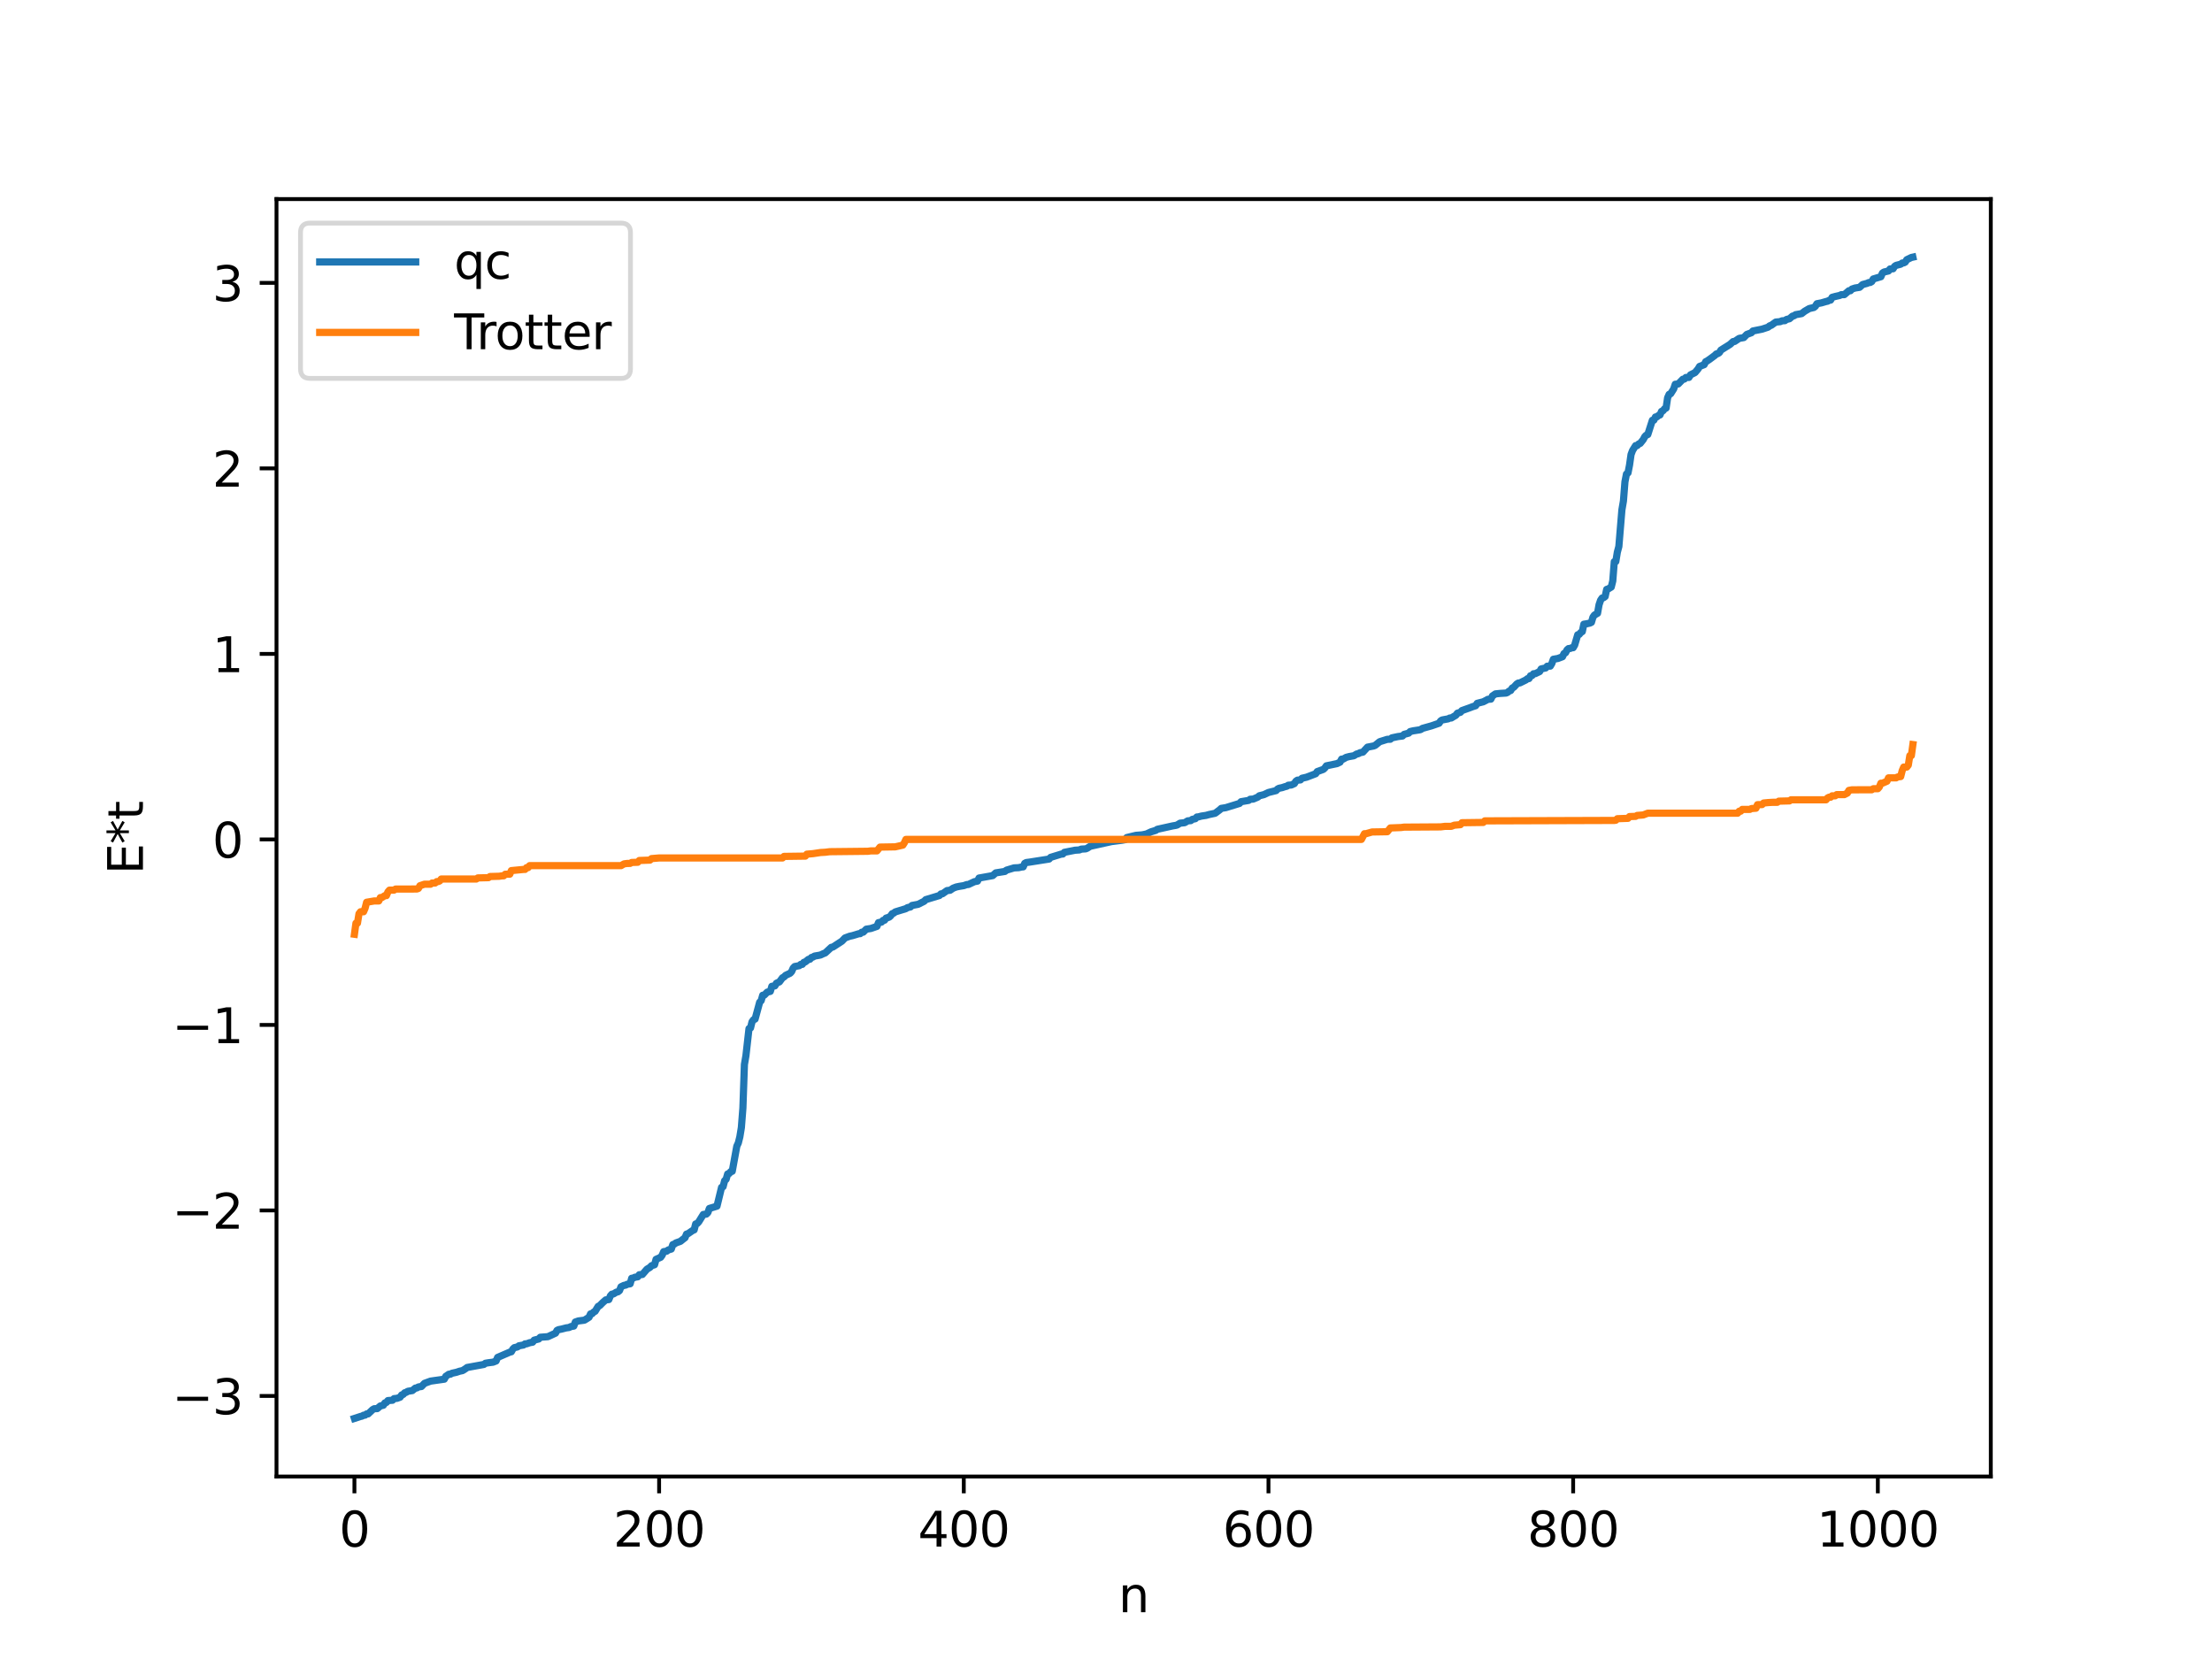 <?xml version="1.0" encoding="utf-8" standalone="no"?>
<!DOCTYPE svg PUBLIC "-//W3C//DTD SVG 1.1//EN"
  "http://www.w3.org/Graphics/SVG/1.1/DTD/svg11.dtd">
<svg xmlns:xlink="http://www.w3.org/1999/xlink" width="460.8pt" height="345.6pt" viewBox="0 0 460.8 345.6" xmlns="http://www.w3.org/2000/svg" version="1.1">
 <defs>
  <style type="text/css">*{stroke-linejoin: round; stroke-linecap: butt}</style>
 </defs>
 <g id="figure_1">
  <g id="patch_1">
   <path d="M 0 345.6 
L 460.8 345.6 
L 460.8 0 
L 0 0 
z
" style="fill: #ffffff"/>
  </g>
  <g id="axes_1">
   <g id="patch_2">
    <path d="M 57.6 307.584 
L 414.72 307.584 
L 414.72 41.472 
L 57.6 41.472 
z
" style="fill: #ffffff"/>
   </g>
   <g id="matplotlib.axis_1">
    <g id="xtick_1">
     <g id="line2d_1">
      <defs>
       <path id="md3dc51bf93" d="M 0 0 
L 0 3.5 
" style="stroke: #000000; stroke-width: 0.8"/>
      </defs>
      <g>
       <use xlink:href="#md3dc51bf93" x="73.833" y="307.584" style="stroke: #000000; stroke-width: 0.8"/>
      </g>
     </g>
     <g id="text_1">
      <!-- 0 -->
      <g transform="translate(70.651 322.182) scale(0.1 -0.1)">
       <defs>
        <path id="DejaVuSans-30" d="M 2034 4250 
Q 1547 4250 1301 3770 
Q 1056 3291 1056 2328 
Q 1056 1369 1301 889 
Q 1547 409 2034 409 
Q 2525 409 2770 889 
Q 3016 1369 3016 2328 
Q 3016 3291 2770 3770 
Q 2525 4250 2034 4250 
z
M 2034 4750 
Q 2819 4750 3233 4129 
Q 3647 3509 3647 2328 
Q 3647 1150 3233 529 
Q 2819 -91 2034 -91 
Q 1250 -91 836 529 
Q 422 1150 422 2328 
Q 422 3509 836 4129 
Q 1250 4750 2034 4750 
z
" transform="scale(0.016)"/>
       </defs>
       <use xlink:href="#DejaVuSans-30"/>
      </g>
     </g>
    </g>
    <g id="xtick_2">
     <g id="line2d_2">
      <g>
       <use xlink:href="#md3dc51bf93" x="137.304" y="307.584" style="stroke: #000000; stroke-width: 0.8"/>
      </g>
     </g>
     <g id="text_2">
      <!-- 200 -->
      <g transform="translate(127.76 322.182) scale(0.1 -0.1)">
       <defs>
        <path id="DejaVuSans-32" d="M 1228 531 
L 3431 531 
L 3431 0 
L 469 0 
L 469 531 
Q 828 903 1448 1529 
Q 2069 2156 2228 2338 
Q 2531 2678 2651 2914 
Q 2772 3150 2772 3378 
Q 2772 3750 2511 3984 
Q 2250 4219 1831 4219 
Q 1534 4219 1204 4116 
Q 875 4013 500 3803 
L 500 4441 
Q 881 4594 1212 4672 
Q 1544 4750 1819 4750 
Q 2544 4750 2975 4387 
Q 3406 4025 3406 3419 
Q 3406 3131 3298 2873 
Q 3191 2616 2906 2266 
Q 2828 2175 2409 1742 
Q 1991 1309 1228 531 
z
" transform="scale(0.016)"/>
       </defs>
       <use xlink:href="#DejaVuSans-32"/>
       <use xlink:href="#DejaVuSans-30" x="63.623"/>
       <use xlink:href="#DejaVuSans-30" x="127.246"/>
      </g>
     </g>
    </g>
    <g id="xtick_3">
     <g id="line2d_3">
      <g>
       <use xlink:href="#md3dc51bf93" x="200.775" y="307.584" style="stroke: #000000; stroke-width: 0.8"/>
      </g>
     </g>
     <g id="text_3">
      <!-- 400 -->
      <g transform="translate(191.231 322.182) scale(0.1 -0.1)">
       <defs>
        <path id="DejaVuSans-34" d="M 2419 4116 
L 825 1625 
L 2419 1625 
L 2419 4116 
z
M 2253 4666 
L 3047 4666 
L 3047 1625 
L 3713 1625 
L 3713 1100 
L 3047 1100 
L 3047 0 
L 2419 0 
L 2419 1100 
L 313 1100 
L 313 1709 
L 2253 4666 
z
" transform="scale(0.016)"/>
       </defs>
       <use xlink:href="#DejaVuSans-34"/>
       <use xlink:href="#DejaVuSans-30" x="63.623"/>
       <use xlink:href="#DejaVuSans-30" x="127.246"/>
      </g>
     </g>
    </g>
    <g id="xtick_4">
     <g id="line2d_4">
      <g>
       <use xlink:href="#md3dc51bf93" x="264.246" y="307.584" style="stroke: #000000; stroke-width: 0.8"/>
      </g>
     </g>
     <g id="text_4">
      <!-- 600 -->
      <g transform="translate(254.702 322.182) scale(0.1 -0.1)">
       <defs>
        <path id="DejaVuSans-36" d="M 2113 2584 
Q 1688 2584 1439 2293 
Q 1191 2003 1191 1497 
Q 1191 994 1439 701 
Q 1688 409 2113 409 
Q 2538 409 2786 701 
Q 3034 994 3034 1497 
Q 3034 2003 2786 2293 
Q 2538 2584 2113 2584 
z
M 3366 4563 
L 3366 3988 
Q 3128 4100 2886 4159 
Q 2644 4219 2406 4219 
Q 1781 4219 1451 3797 
Q 1122 3375 1075 2522 
Q 1259 2794 1537 2939 
Q 1816 3084 2150 3084 
Q 2853 3084 3261 2657 
Q 3669 2231 3669 1497 
Q 3669 778 3244 343 
Q 2819 -91 2113 -91 
Q 1303 -91 875 529 
Q 447 1150 447 2328 
Q 447 3434 972 4092 
Q 1497 4750 2381 4750 
Q 2619 4750 2861 4703 
Q 3103 4656 3366 4563 
z
" transform="scale(0.016)"/>
       </defs>
       <use xlink:href="#DejaVuSans-36"/>
       <use xlink:href="#DejaVuSans-30" x="63.623"/>
       <use xlink:href="#DejaVuSans-30" x="127.246"/>
      </g>
     </g>
    </g>
    <g id="xtick_5">
     <g id="line2d_5">
      <g>
       <use xlink:href="#md3dc51bf93" x="327.717" y="307.584" style="stroke: #000000; stroke-width: 0.8"/>
      </g>
     </g>
     <g id="text_5">
      <!-- 800 -->
      <g transform="translate(318.173 322.182) scale(0.1 -0.1)">
       <defs>
        <path id="DejaVuSans-38" d="M 2034 2216 
Q 1584 2216 1326 1975 
Q 1069 1734 1069 1313 
Q 1069 891 1326 650 
Q 1584 409 2034 409 
Q 2484 409 2743 651 
Q 3003 894 3003 1313 
Q 3003 1734 2745 1975 
Q 2488 2216 2034 2216 
z
M 1403 2484 
Q 997 2584 770 2862 
Q 544 3141 544 3541 
Q 544 4100 942 4425 
Q 1341 4750 2034 4750 
Q 2731 4750 3128 4425 
Q 3525 4100 3525 3541 
Q 3525 3141 3298 2862 
Q 3072 2584 2669 2484 
Q 3125 2378 3379 2068 
Q 3634 1759 3634 1313 
Q 3634 634 3220 271 
Q 2806 -91 2034 -91 
Q 1263 -91 848 271 
Q 434 634 434 1313 
Q 434 1759 690 2068 
Q 947 2378 1403 2484 
z
M 1172 3481 
Q 1172 3119 1398 2916 
Q 1625 2713 2034 2713 
Q 2441 2713 2670 2916 
Q 2900 3119 2900 3481 
Q 2900 3844 2670 4047 
Q 2441 4250 2034 4250 
Q 1625 4250 1398 4047 
Q 1172 3844 1172 3481 
z
" transform="scale(0.016)"/>
       </defs>
       <use xlink:href="#DejaVuSans-38"/>
       <use xlink:href="#DejaVuSans-30" x="63.623"/>
       <use xlink:href="#DejaVuSans-30" x="127.246"/>
      </g>
     </g>
    </g>
    <g id="xtick_6">
     <g id="line2d_6">
      <g>
       <use xlink:href="#md3dc51bf93" x="391.188" y="307.584" style="stroke: #000000; stroke-width: 0.8"/>
      </g>
     </g>
     <g id="text_6">
      <!-- 1000 -->
      <g transform="translate(378.463 322.182) scale(0.1 -0.1)">
       <defs>
        <path id="DejaVuSans-31" d="M 794 531 
L 1825 531 
L 1825 4091 
L 703 3866 
L 703 4441 
L 1819 4666 
L 2450 4666 
L 2450 531 
L 3481 531 
L 3481 0 
L 794 0 
L 794 531 
z
" transform="scale(0.016)"/>
       </defs>
       <use xlink:href="#DejaVuSans-31"/>
       <use xlink:href="#DejaVuSans-30" x="63.623"/>
       <use xlink:href="#DejaVuSans-30" x="127.246"/>
       <use xlink:href="#DejaVuSans-30" x="190.869"/>
      </g>
     </g>
    </g>
    <g id="text_7">
     <!-- n -->
     <g transform="translate(232.991 335.861) scale(0.1 -0.1)">
      <defs>
       <path id="DejaVuSans-6e" d="M 3513 2113 
L 3513 0 
L 2938 0 
L 2938 2094 
Q 2938 2591 2744 2837 
Q 2550 3084 2163 3084 
Q 1697 3084 1428 2787 
Q 1159 2491 1159 1978 
L 1159 0 
L 581 0 
L 581 3500 
L 1159 3500 
L 1159 2956 
Q 1366 3272 1645 3428 
Q 1925 3584 2291 3584 
Q 2894 3584 3203 3211 
Q 3513 2838 3513 2113 
z
" transform="scale(0.016)"/>
      </defs>
      <use xlink:href="#DejaVuSans-6e"/>
     </g>
    </g>
   </g>
   <g id="matplotlib.axis_2">
    <g id="ytick_1">
     <g id="line2d_7">
      <defs>
       <path id="ma4c00dd226" d="M 0 0 
L -3.5 0 
" style="stroke: #000000; stroke-width: 0.8"/>
      </defs>
      <g>
       <use xlink:href="#ma4c00dd226" x="57.6" y="290.804" style="stroke: #000000; stroke-width: 0.8"/>
      </g>
     </g>
     <g id="text_8">
      <!-- −3 -->
      <g transform="translate(35.858 294.604) scale(0.1 -0.1)">
       <defs>
        <path id="DejaVuSans-2212" d="M 678 2272 
L 4684 2272 
L 4684 1741 
L 678 1741 
L 678 2272 
z
" transform="scale(0.016)"/>
        <path id="DejaVuSans-33" d="M 2597 2516 
Q 3050 2419 3304 2112 
Q 3559 1806 3559 1356 
Q 3559 666 3084 287 
Q 2609 -91 1734 -91 
Q 1441 -91 1130 -33 
Q 819 25 488 141 
L 488 750 
Q 750 597 1062 519 
Q 1375 441 1716 441 
Q 2309 441 2620 675 
Q 2931 909 2931 1356 
Q 2931 1769 2642 2001 
Q 2353 2234 1838 2234 
L 1294 2234 
L 1294 2753 
L 1863 2753 
Q 2328 2753 2575 2939 
Q 2822 3125 2822 3475 
Q 2822 3834 2567 4026 
Q 2313 4219 1838 4219 
Q 1578 4219 1281 4162 
Q 984 4106 628 3988 
L 628 4550 
Q 988 4650 1302 4700 
Q 1616 4750 1894 4750 
Q 2613 4750 3031 4423 
Q 3450 4097 3450 3541 
Q 3450 3153 3228 2886 
Q 3006 2619 2597 2516 
z
" transform="scale(0.016)"/>
       </defs>
       <use xlink:href="#DejaVuSans-2212"/>
       <use xlink:href="#DejaVuSans-33" x="83.789"/>
      </g>
     </g>
    </g>
    <g id="ytick_2">
     <g id="line2d_8">
      <g>
       <use xlink:href="#ma4c00dd226" x="57.6" y="252.158" style="stroke: #000000; stroke-width: 0.8"/>
      </g>
     </g>
     <g id="text_9">
      <!-- −2 -->
      <g transform="translate(35.858 255.957) scale(0.1 -0.1)">
       <use xlink:href="#DejaVuSans-2212"/>
       <use xlink:href="#DejaVuSans-32" x="83.789"/>
      </g>
     </g>
    </g>
    <g id="ytick_3">
     <g id="line2d_9">
      <g>
       <use xlink:href="#ma4c00dd226" x="57.6" y="213.512" style="stroke: #000000; stroke-width: 0.8"/>
      </g>
     </g>
     <g id="text_10">
      <!-- −1 -->
      <g transform="translate(35.858 217.311) scale(0.1 -0.1)">
       <use xlink:href="#DejaVuSans-2212"/>
       <use xlink:href="#DejaVuSans-31" x="83.789"/>
      </g>
     </g>
    </g>
    <g id="ytick_4">
     <g id="line2d_10">
      <g>
       <use xlink:href="#ma4c00dd226" x="57.6" y="174.865" style="stroke: #000000; stroke-width: 0.8"/>
      </g>
     </g>
     <g id="text_11">
      <!-- 0 -->
      <g transform="translate(44.237 178.664) scale(0.1 -0.1)">
       <use xlink:href="#DejaVuSans-30"/>
      </g>
     </g>
    </g>
    <g id="ytick_5">
     <g id="line2d_11">
      <g>
       <use xlink:href="#ma4c00dd226" x="57.6" y="136.219" style="stroke: #000000; stroke-width: 0.8"/>
      </g>
     </g>
     <g id="text_12">
      <!-- 1 -->
      <g transform="translate(44.237 140.018) scale(0.1 -0.1)">
       <use xlink:href="#DejaVuSans-31"/>
      </g>
     </g>
    </g>
    <g id="ytick_6">
     <g id="line2d_12">
      <g>
       <use xlink:href="#ma4c00dd226" x="57.6" y="97.572" style="stroke: #000000; stroke-width: 0.8"/>
      </g>
     </g>
     <g id="text_13">
      <!-- 2 -->
      <g transform="translate(44.237 101.372) scale(0.1 -0.1)">
       <use xlink:href="#DejaVuSans-32"/>
      </g>
     </g>
    </g>
    <g id="ytick_7">
     <g id="line2d_13">
      <g>
       <use xlink:href="#ma4c00dd226" x="57.6" y="58.926" style="stroke: #000000; stroke-width: 0.8"/>
      </g>
     </g>
     <g id="text_14">
      <!-- 3 -->
      <g transform="translate(44.237 62.725) scale(0.1 -0.1)">
       <use xlink:href="#DejaVuSans-33"/>
      </g>
     </g>
    </g>
    <g id="text_15">
     <!-- E*t -->
     <g transform="translate(29.778 182.148) rotate(-90) scale(0.1 -0.1)">
      <defs>
       <path id="DejaVuSans-45" d="M 628 4666 
L 3578 4666 
L 3578 4134 
L 1259 4134 
L 1259 2753 
L 3481 2753 
L 3481 2222 
L 1259 2222 
L 1259 531 
L 3634 531 
L 3634 0 
L 628 0 
L 628 4666 
z
" transform="scale(0.016)"/>
       <path id="DejaVuSans-2a" d="M 3009 3897 
L 1888 3291 
L 3009 2681 
L 2828 2375 
L 1778 3009 
L 1778 1831 
L 1422 1831 
L 1422 3009 
L 372 2375 
L 191 2681 
L 1313 3291 
L 191 3897 
L 372 4206 
L 1422 3572 
L 1422 4750 
L 1778 4750 
L 1778 3572 
L 2828 4206 
L 3009 3897 
z
" transform="scale(0.016)"/>
       <path id="DejaVuSans-74" d="M 1172 4494 
L 1172 3500 
L 2356 3500 
L 2356 3053 
L 1172 3053 
L 1172 1153 
Q 1172 725 1289 603 
Q 1406 481 1766 481 
L 2356 481 
L 2356 0 
L 1766 0 
Q 1100 0 847 248 
Q 594 497 594 1153 
L 594 3053 
L 172 3053 
L 172 3500 
L 594 3500 
L 594 4494 
L 1172 4494 
z
" transform="scale(0.016)"/>
      </defs>
      <use xlink:href="#DejaVuSans-45"/>
      <use xlink:href="#DejaVuSans-2a" x="63.184"/>
      <use xlink:href="#DejaVuSans-74" x="113.184"/>
     </g>
    </g>
   </g>
   <g id="line2d_14">
    <path d="M 73.833 295.488 
L 75.102 295.074 
L 75.42 295.005 
L 75.737 294.817 
L 76.054 294.8 
L 76.372 294.547 
L 76.689 294.537 
L 77.641 293.64 
L 77.958 293.464 
L 78.593 293.436 
L 79.228 292.887 
L 79.862 292.734 
L 80.18 292.251 
L 80.497 292.151 
L 80.815 291.764 
L 81.767 291.694 
L 82.084 291.36 
L 82.719 291.295 
L 83.353 291.058 
L 83.671 290.597 
L 83.988 290.485 
L 84.305 290.139 
L 84.623 290.049 
L 84.94 289.838 
L 85.575 289.73 
L 85.892 289.683 
L 86.527 289.165 
L 86.844 289.127 
L 87.162 288.924 
L 87.796 288.835 
L 88.431 288.175 
L 89.7 287.712 
L 92.557 287.307 
L 92.874 286.705 
L 93.509 286.276 
L 93.826 286.269 
L 94.143 286.08 
L 95.096 285.867 
L 95.73 285.654 
L 96.365 285.516 
L 97 285.113 
L 97.317 284.872 
L 100.808 284.236 
L 101.125 283.991 
L 101.76 283.884 
L 102.712 283.767 
L 103.347 283.515 
L 103.664 282.776 
L 106.203 281.674 
L 106.52 281.598 
L 106.838 281.033 
L 107.155 280.739 
L 107.79 280.596 
L 108.107 280.356 
L 109.059 280.184 
L 109.377 279.95 
L 109.694 279.944 
L 110.329 279.715 
L 110.963 279.599 
L 111.281 279.176 
L 112.233 278.934 
L 112.55 278.574 
L 114.137 278.454 
L 115.724 277.72 
L 116.041 277.147 
L 116.358 276.994 
L 116.993 276.871 
L 117.945 276.624 
L 118.58 276.537 
L 118.897 276.357 
L 119.532 276.249 
L 119.849 275.401 
L 120.484 275.178 
L 121.436 275.056 
L 121.753 275.012 
L 122.705 274.41 
L 123.023 273.708 
L 123.34 273.668 
L 123.658 273.336 
L 123.975 273.167 
L 124.61 272.14 
L 124.927 271.988 
L 125.562 271.352 
L 126.196 270.79 
L 126.831 270.723 
L 127.148 269.955 
L 127.466 269.602 
L 127.783 269.559 
L 128.418 269.169 
L 128.735 269.108 
L 129.053 268.853 
L 129.37 268.059 
L 130.005 267.758 
L 130.322 267.726 
L 130.639 267.54 
L 131.274 267.436 
L 131.591 266.288 
L 131.909 266.262 
L 132.226 266.082 
L 132.861 265.979 
L 133.178 265.55 
L 133.813 265.5 
L 134.765 264.401 
L 135.4 264.018 
L 135.717 263.674 
L 136.352 263.472 
L 136.669 262.343 
L 137.621 261.92 
L 137.939 261.481 
L 138.256 260.741 
L 138.891 260.641 
L 139.208 260.389 
L 139.843 260.201 
L 140.16 259.271 
L 140.477 259.171 
L 140.795 258.929 
L 141.747 258.591 
L 142.381 258.079 
L 142.699 257.845 
L 143.016 257.084 
L 143.334 256.994 
L 144.286 256.337 
L 144.603 256.207 
L 144.92 254.968 
L 145.238 254.877 
L 145.555 254.539 
L 146.507 253 
L 147.142 252.92 
L 147.459 252.61 
L 147.777 251.743 
L 149.363 251.261 
L 150.315 247.347 
L 150.633 247.209 
L 150.95 245.97 
L 151.267 245.664 
L 151.585 244.555 
L 151.902 244.455 
L 152.22 244.07 
L 152.537 244.001 
L 153.489 238.782 
L 153.806 238.094 
L 154.124 236.814 
L 154.441 234.89 
L 154.758 230.838 
L 155.076 221.75 
L 155.393 219.902 
L 156.028 214.277 
L 156.345 214.146 
L 156.662 212.854 
L 156.98 212.429 
L 157.297 212.298 
L 158.249 208.789 
L 158.567 208.456 
L 158.884 207.329 
L 159.201 207.314 
L 159.836 206.675 
L 160.471 206.525 
L 160.788 205.467 
L 161.423 205.375 
L 161.74 204.827 
L 162.375 204.536 
L 163.01 203.683 
L 163.327 203.521 
L 163.644 203.188 
L 164.596 202.742 
L 164.914 202.392 
L 165.231 201.674 
L 165.548 201.347 
L 166.5 201.169 
L 166.818 200.894 
L 167.135 200.893 
L 167.453 200.476 
L 167.77 200.378 
L 168.405 199.856 
L 168.722 199.827 
L 169.039 199.462 
L 169.357 199.376 
L 169.674 199.17 
L 170.626 199.006 
L 170.943 198.935 
L 171.578 198.636 
L 171.896 198.53 
L 173.165 197.35 
L 173.482 197.299 
L 175.386 196.06 
L 176.021 195.398 
L 176.973 195.045 
L 177.608 194.904 
L 178.243 194.713 
L 178.877 194.514 
L 179.195 194.496 
L 179.512 194.199 
L 179.829 194.188 
L 180.464 193.565 
L 181.416 193.42 
L 182.686 192.981 
L 183.003 192.2 
L 183.638 192.088 
L 183.955 191.733 
L 184.272 191.696 
L 184.59 191.257 
L 185.224 191.066 
L 185.542 190.784 
L 185.859 190.341 
L 186.177 190.227 
L 186.494 189.97 
L 188.715 189.289 
L 189.033 189.079 
L 189.667 188.937 
L 189.985 188.624 
L 191.254 188.389 
L 192.524 187.754 
L 192.841 187.417 
L 195.697 186.553 
L 196.015 186.215 
L 196.332 186.19 
L 197.284 185.524 
L 197.919 185.457 
L 198.553 185.028 
L 199.188 184.781 
L 199.823 184.647 
L 200.775 184.492 
L 201.41 184.27 
L 201.727 184.261 
L 202.996 183.667 
L 203.631 183.552 
L 203.948 182.914 
L 206.805 182.403 
L 207.439 181.837 
L 209.343 181.536 
L 209.661 181.273 
L 211.248 180.797 
L 212.2 180.752 
L 212.834 180.61 
L 213.152 180.585 
L 213.469 179.853 
L 213.786 179.683 
L 214.421 179.603 
L 218.547 178.955 
L 218.864 178.605 
L 221.086 177.923 
L 221.403 177.909 
L 221.72 177.561 
L 223.942 177.119 
L 224.894 177.055 
L 225.211 176.889 
L 226.163 176.832 
L 226.481 176.703 
L 227.115 176.294 
L 231.558 175.315 
L 233.78 175.03 
L 234.415 174.916 
L 234.732 174.478 
L 236.636 174.019 
L 237.905 173.921 
L 238.54 173.792 
L 238.858 173.719 
L 239.81 173.273 
L 240.762 172.985 
L 241.079 172.761 
L 244.253 172.058 
L 244.887 171.949 
L 245.205 171.871 
L 245.839 171.481 
L 246.791 171.382 
L 247.426 171.001 
L 248.061 170.951 
L 248.378 170.688 
L 249.013 170.55 
L 249.33 170.196 
L 249.648 170.17 
L 250.282 170.003 
L 251.234 169.861 
L 251.869 169.684 
L 253.139 169.417 
L 254.091 168.701 
L 254.408 168.402 
L 255.36 168.248 
L 258.216 167.368 
L 258.534 167.009 
L 260.12 166.736 
L 260.438 166.499 
L 261.072 166.461 
L 262.024 166.054 
L 262.342 165.774 
L 263.294 165.538 
L 264.246 165.09 
L 265.833 164.694 
L 266.15 164.362 
L 266.467 164.206 
L 267.102 164.076 
L 267.737 163.861 
L 268.054 163.798 
L 268.372 163.574 
L 269.006 163.53 
L 269.641 163.239 
L 269.958 162.737 
L 270.276 162.525 
L 270.91 162.469 
L 271.228 162.125 
L 272.18 161.906 
L 274.084 161.181 
L 274.401 160.738 
L 275.671 160.28 
L 275.988 159.988 
L 276.305 159.538 
L 278.527 159.072 
L 279.162 158.766 
L 279.479 158.141 
L 279.796 158.14 
L 280.431 157.771 
L 281.066 157.606 
L 282.018 157.438 
L 282.653 157.054 
L 282.97 157.015 
L 283.287 156.814 
L 283.922 156.679 
L 284.874 155.646 
L 286.143 155.401 
L 286.461 155.281 
L 287.413 154.512 
L 289 154.015 
L 289.634 153.996 
L 289.952 153.709 
L 291.221 153.44 
L 292.173 153.322 
L 292.491 152.985 
L 293.443 152.73 
L 293.76 152.394 
L 294.395 152.244 
L 295.664 152.05 
L 295.981 151.972 
L 296.299 151.741 
L 298.203 151.209 
L 299.79 150.66 
L 300.107 150.177 
L 300.424 149.983 
L 301.694 149.747 
L 302.011 149.577 
L 302.329 149.571 
L 302.963 149.19 
L 303.281 149.012 
L 303.598 148.573 
L 304.233 148.385 
L 304.55 148.024 
L 306.137 147.459 
L 306.772 147.214 
L 307.406 147.015 
L 307.724 146.517 
L 308.993 146.194 
L 309.628 145.868 
L 309.945 145.684 
L 310.58 145.64 
L 310.897 144.986 
L 311.532 144.551 
L 312.484 144.452 
L 313.753 144.375 
L 314.071 144.231 
L 314.388 143.954 
L 314.705 143.848 
L 315.023 143.329 
L 315.34 143.173 
L 315.975 142.485 
L 316.292 142.29 
L 316.61 142.27 
L 317.879 141.643 
L 318.196 141.385 
L 318.514 141.36 
L 318.831 140.773 
L 319.148 140.738 
L 319.466 140.353 
L 319.783 140.353 
L 320.735 139.901 
L 321.053 139.346 
L 322.005 139.144 
L 322.322 138.778 
L 322.957 138.763 
L 323.274 138.226 
L 323.591 137.334 
L 324.543 137.171 
L 325.496 136.809 
L 325.813 136.139 
L 326.13 135.984 
L 326.448 135.377 
L 326.765 135.107 
L 327.082 135.099 
L 327.4 134.946 
L 327.717 134.928 
L 328.034 134.381 
L 328.669 132.235 
L 328.986 132.155 
L 329.304 131.766 
L 329.621 131.574 
L 329.939 130.036 
L 330.573 129.936 
L 331.208 129.797 
L 331.525 129.641 
L 331.843 128.559 
L 332.16 128.121 
L 332.795 127.758 
L 333.112 125.977 
L 333.429 125.043 
L 333.747 124.578 
L 334.064 124.507 
L 334.381 124.263 
L 334.699 122.78 
L 335.016 122.68 
L 335.651 122.294 
L 335.968 121.031 
L 336.286 117.007 
L 336.603 116.979 
L 336.92 115.039 
L 337.238 113.843 
L 337.872 106.215 
L 338.19 104.367 
L 338.507 100.359 
L 338.824 98.741 
L 339.142 98.511 
L 339.459 96.893 
L 339.777 94.677 
L 340.094 93.839 
L 340.729 92.829 
L 341.046 92.825 
L 341.363 92.49 
L 341.681 92.367 
L 342.315 91.575 
L 342.633 90.977 
L 342.95 90.643 
L 343.267 90.52 
L 344.22 87.549 
L 344.537 87.524 
L 344.854 86.866 
L 345.172 86.83 
L 345.489 86.545 
L 345.806 86.441 
L 346.124 85.701 
L 346.441 85.564 
L 346.758 85.159 
L 347.076 85.018 
L 347.393 82.866 
L 347.71 82.151 
L 348.028 82.02 
L 348.662 81.018 
L 348.98 80.052 
L 349.615 79.979 
L 350.567 79.002 
L 350.884 78.967 
L 351.201 78.636 
L 351.836 78.626 
L 352.153 78.092 
L 353.105 77.616 
L 353.74 76.859 
L 354.058 76.33 
L 355.01 75.966 
L 355.327 75.343 
L 355.644 75.189 
L 356.279 74.747 
L 357.231 74.041 
L 357.548 73.73 
L 357.866 73.664 
L 358.183 73.442 
L 358.5 72.931 
L 360.405 71.737 
L 361.039 71.156 
L 361.357 71.129 
L 362.309 70.489 
L 363.261 70.324 
L 363.896 69.666 
L 364.848 69.315 
L 365.165 68.95 
L 367.069 68.569 
L 368.339 68.151 
L 368.656 67.869 
L 368.973 67.773 
L 369.925 67.091 
L 370.877 67.005 
L 371.195 66.833 
L 371.829 66.798 
L 372.147 66.556 
L 372.781 66.397 
L 373.416 65.851 
L 373.734 65.783 
L 374.051 65.555 
L 375.003 65.388 
L 375.32 65.327 
L 375.955 64.833 
L 376.907 64.277 
L 377.859 64.056 
L 378.177 63.8 
L 378.494 63.274 
L 379.446 63.092 
L 380.398 62.81 
L 380.715 62.749 
L 381.033 62.565 
L 381.35 62.515 
L 381.667 61.939 
L 382.302 61.763 
L 383.254 61.547 
L 383.572 61.386 
L 384.206 61.374 
L 385.158 60.566 
L 385.476 60.563 
L 385.793 60.217 
L 386.428 60.004 
L 387.38 59.853 
L 388.015 59.276 
L 388.967 59.019 
L 389.284 58.862 
L 389.601 58.845 
L 389.919 58.659 
L 390.236 58.114 
L 391.823 57.645 
L 392.14 56.903 
L 392.458 56.673 
L 393.41 56.446 
L 393.727 56.03 
L 394.362 55.99 
L 394.679 55.486 
L 394.996 55.282 
L 395.948 55.038 
L 396.266 54.793 
L 396.583 54.769 
L 396.9 54.599 
L 397.218 54.099 
L 398.17 53.638 
L 398.487 53.568 
L 398.487 53.568 
" clip-path="url(#p725ccccadc)" style="fill: none; stroke: #1f77b4; stroke-width: 1.5; stroke-linecap: square"/>
   </g>
   <g id="line2d_15">
    <path d="M 73.833 194.623 
L 74.15 192.317 
L 74.467 192.317 
L 74.785 190.347 
L 75.102 189.937 
L 75.737 189.937 
L 76.054 189.2 
L 76.372 187.955 
L 77.958 187.686 
L 78.91 187.686 
L 79.228 186.984 
L 79.545 186.984 
L 80.18 186.573 
L 80.497 186.573 
L 80.815 185.796 
L 81.132 185.431 
L 82.084 185.424 
L 82.401 185.208 
L 86.844 185.196 
L 87.162 185.077 
L 87.479 184.514 
L 88.431 184.195 
L 89.7 184.195 
L 90.018 183.946 
L 90.653 183.946 
L 90.97 183.657 
L 91.287 183.657 
L 91.605 183.507 
L 91.922 183.119 
L 99.221 183.119 
L 99.539 182.888 
L 101.76 182.834 
L 102.077 182.595 
L 103.981 182.541 
L 104.616 182.447 
L 104.934 182.447 
L 105.251 182.119 
L 106.203 182.103 
L 106.52 181.362 
L 109.059 181.118 
L 109.377 181.118 
L 109.694 180.744 
L 110.011 180.744 
L 110.329 180.331 
L 129.37 180.331 
L 130.005 179.96 
L 130.639 179.875 
L 131.274 179.861 
L 131.591 179.668 
L 132.861 179.625 
L 133.178 179.255 
L 135.4 179.177 
L 135.717 178.862 
L 137.304 178.73 
L 163.01 178.73 
L 163.327 178.402 
L 167.77 178.343 
L 168.087 177.937 
L 169.357 177.829 
L 170.943 177.592 
L 171.896 177.541 
L 172.848 177.424 
L 180.781 177.338 
L 181.416 177.254 
L 182.686 177.254 
L 183.32 176.466 
L 186.494 176.413 
L 188.081 176.054 
L 188.398 175.564 
L 188.715 174.865 
L 283.605 174.865 
L 284.239 173.677 
L 284.557 173.677 
L 285.826 173.317 
L 289 173.264 
L 289.634 172.477 
L 291.856 172.392 
L 292.491 172.306 
L 300.107 172.256 
L 301.059 172.138 
L 302.329 172.138 
L 302.963 171.901 
L 304.233 171.793 
L 304.55 171.388 
L 308.993 171.328 
L 309.31 171.001 
L 336.286 170.911 
L 336.603 170.869 
L 336.92 170.553 
L 339.142 170.476 
L 339.459 170.106 
L 340.729 170.062 
L 341.046 169.87 
L 342.315 169.77 
L 343.267 169.4 
L 361.991 169.4 
L 362.309 168.986 
L 362.626 168.986 
L 362.943 168.612 
L 364.53 168.612 
L 364.848 168.442 
L 365.8 168.368 
L 366.117 167.628 
L 367.069 167.611 
L 367.386 167.283 
L 368.339 167.19 
L 369.291 167.136 
L 370.243 167.136 
L 370.56 166.897 
L 372.781 166.842 
L 373.099 166.611 
L 380.398 166.611 
L 380.715 166.224 
L 381.033 166.073 
L 381.35 166.073 
L 381.667 165.784 
L 382.302 165.784 
L 382.62 165.535 
L 384.206 165.535 
L 384.841 165.216 
L 385.158 164.653 
L 385.793 164.535 
L 388.967 164.523 
L 389.919 164.523 
L 390.236 164.306 
L 391.188 164.3 
L 391.505 163.934 
L 391.823 163.158 
L 392.14 163.158 
L 393.092 162.747 
L 393.41 162.044 
L 394.996 162.044 
L 395.314 161.852 
L 395.948 161.775 
L 396.266 160.531 
L 396.583 159.793 
L 397.218 159.793 
L 397.535 159.384 
L 397.853 157.413 
L 398.17 157.413 
L 398.487 155.108 
L 398.487 155.108 
" clip-path="url(#p725ccccadc)" style="fill: none; stroke: #ff7f0e; stroke-width: 1.5; stroke-linecap: square"/>
   </g>
   <g id="patch_3">
    <path d="M 57.6 307.584 
L 57.6 41.472 
" style="fill: none; stroke: #000000; stroke-width: 0.8; stroke-linejoin: miter; stroke-linecap: square"/>
   </g>
   <g id="patch_4">
    <path d="M 414.72 307.584 
L 414.72 41.472 
" style="fill: none; stroke: #000000; stroke-width: 0.8; stroke-linejoin: miter; stroke-linecap: square"/>
   </g>
   <g id="patch_5">
    <path d="M 57.6 307.584 
L 414.72 307.584 
" style="fill: none; stroke: #000000; stroke-width: 0.8; stroke-linejoin: miter; stroke-linecap: square"/>
   </g>
   <g id="patch_6">
    <path d="M 57.6 41.472 
L 414.72 41.472 
" style="fill: none; stroke: #000000; stroke-width: 0.8; stroke-linejoin: miter; stroke-linecap: square"/>
   </g>
   <g id="legend_1">
    <g id="patch_7">
     <path d="M 64.6 78.828 
L 129.342 78.828 
Q 131.342 78.828 131.342 76.828 
L 131.342 48.472 
Q 131.342 46.472 129.342 46.472 
L 64.6 46.472 
Q 62.6 46.472 62.6 48.472 
L 62.6 76.828 
Q 62.6 78.828 64.6 78.828 
z
" style="fill: #ffffff; opacity: 0.8; stroke: #cccccc; stroke-linejoin: miter"/>
    </g>
    <g id="line2d_16">
     <path d="M 66.6 54.57 
L 76.6 54.57 
L 86.6 54.57 
" style="fill: none; stroke: #1f77b4; stroke-width: 1.5; stroke-linecap: square"/>
    </g>
    <g id="text_16">
     <!-- qc -->
     <g transform="translate(94.6 58.07) scale(0.1 -0.1)">
      <defs>
       <path id="DejaVuSans-71" d="M 947 1747 
Q 947 1113 1208 752 
Q 1469 391 1925 391 
Q 2381 391 2643 752 
Q 2906 1113 2906 1747 
Q 2906 2381 2643 2742 
Q 2381 3103 1925 3103 
Q 1469 3103 1208 2742 
Q 947 2381 947 1747 
z
M 2906 525 
Q 2725 213 2448 61 
Q 2172 -91 1784 -91 
Q 1150 -91 751 415 
Q 353 922 353 1747 
Q 353 2572 751 3078 
Q 1150 3584 1784 3584 
Q 2172 3584 2448 3432 
Q 2725 3281 2906 2969 
L 2906 3500 
L 3481 3500 
L 3481 -1331 
L 2906 -1331 
L 2906 525 
z
" transform="scale(0.016)"/>
       <path id="DejaVuSans-63" d="M 3122 3366 
L 3122 2828 
Q 2878 2963 2633 3030 
Q 2388 3097 2138 3097 
Q 1578 3097 1268 2742 
Q 959 2388 959 1747 
Q 959 1106 1268 751 
Q 1578 397 2138 397 
Q 2388 397 2633 464 
Q 2878 531 3122 666 
L 3122 134 
Q 2881 22 2623 -34 
Q 2366 -91 2075 -91 
Q 1284 -91 818 406 
Q 353 903 353 1747 
Q 353 2603 823 3093 
Q 1294 3584 2113 3584 
Q 2378 3584 2631 3529 
Q 2884 3475 3122 3366 
z
" transform="scale(0.016)"/>
      </defs>
      <use xlink:href="#DejaVuSans-71"/>
      <use xlink:href="#DejaVuSans-63" x="63.477"/>
     </g>
    </g>
    <g id="line2d_17">
     <path d="M 66.6 69.249 
L 76.6 69.249 
L 86.6 69.249 
" style="fill: none; stroke: #ff7f0e; stroke-width: 1.5; stroke-linecap: square"/>
    </g>
    <g id="text_17">
     <!-- Trotter -->
     <g transform="translate(94.6 72.749) scale(0.1 -0.1)">
      <defs>
       <path id="DejaVuSans-54" d="M -19 4666 
L 3928 4666 
L 3928 4134 
L 2272 4134 
L 2272 0 
L 1638 0 
L 1638 4134 
L -19 4134 
L -19 4666 
z
" transform="scale(0.016)"/>
       <path id="DejaVuSans-72" d="M 2631 2963 
Q 2534 3019 2420 3045 
Q 2306 3072 2169 3072 
Q 1681 3072 1420 2755 
Q 1159 2438 1159 1844 
L 1159 0 
L 581 0 
L 581 3500 
L 1159 3500 
L 1159 2956 
Q 1341 3275 1631 3429 
Q 1922 3584 2338 3584 
Q 2397 3584 2469 3576 
Q 2541 3569 2628 3553 
L 2631 2963 
z
" transform="scale(0.016)"/>
       <path id="DejaVuSans-6f" d="M 1959 3097 
Q 1497 3097 1228 2736 
Q 959 2375 959 1747 
Q 959 1119 1226 758 
Q 1494 397 1959 397 
Q 2419 397 2687 759 
Q 2956 1122 2956 1747 
Q 2956 2369 2687 2733 
Q 2419 3097 1959 3097 
z
M 1959 3584 
Q 2709 3584 3137 3096 
Q 3566 2609 3566 1747 
Q 3566 888 3137 398 
Q 2709 -91 1959 -91 
Q 1206 -91 779 398 
Q 353 888 353 1747 
Q 353 2609 779 3096 
Q 1206 3584 1959 3584 
z
" transform="scale(0.016)"/>
       <path id="DejaVuSans-65" d="M 3597 1894 
L 3597 1613 
L 953 1613 
Q 991 1019 1311 708 
Q 1631 397 2203 397 
Q 2534 397 2845 478 
Q 3156 559 3463 722 
L 3463 178 
Q 3153 47 2828 -22 
Q 2503 -91 2169 -91 
Q 1331 -91 842 396 
Q 353 884 353 1716 
Q 353 2575 817 3079 
Q 1281 3584 2069 3584 
Q 2775 3584 3186 3129 
Q 3597 2675 3597 1894 
z
M 3022 2063 
Q 3016 2534 2758 2815 
Q 2500 3097 2075 3097 
Q 1594 3097 1305 2825 
Q 1016 2553 972 2059 
L 3022 2063 
z
" transform="scale(0.016)"/>
      </defs>
      <use xlink:href="#DejaVuSans-54"/>
      <use xlink:href="#DejaVuSans-72" x="46.334"/>
      <use xlink:href="#DejaVuSans-6f" x="85.197"/>
      <use xlink:href="#DejaVuSans-74" x="146.379"/>
      <use xlink:href="#DejaVuSans-74" x="185.588"/>
      <use xlink:href="#DejaVuSans-65" x="224.797"/>
      <use xlink:href="#DejaVuSans-72" x="286.32"/>
     </g>
    </g>
   </g>
  </g>
 </g>
 <defs>
  <clipPath id="p725ccccadc">
   <rect x="57.6" y="41.472" width="357.12" height="266.112"/>
  </clipPath>
 </defs>
</svg>
